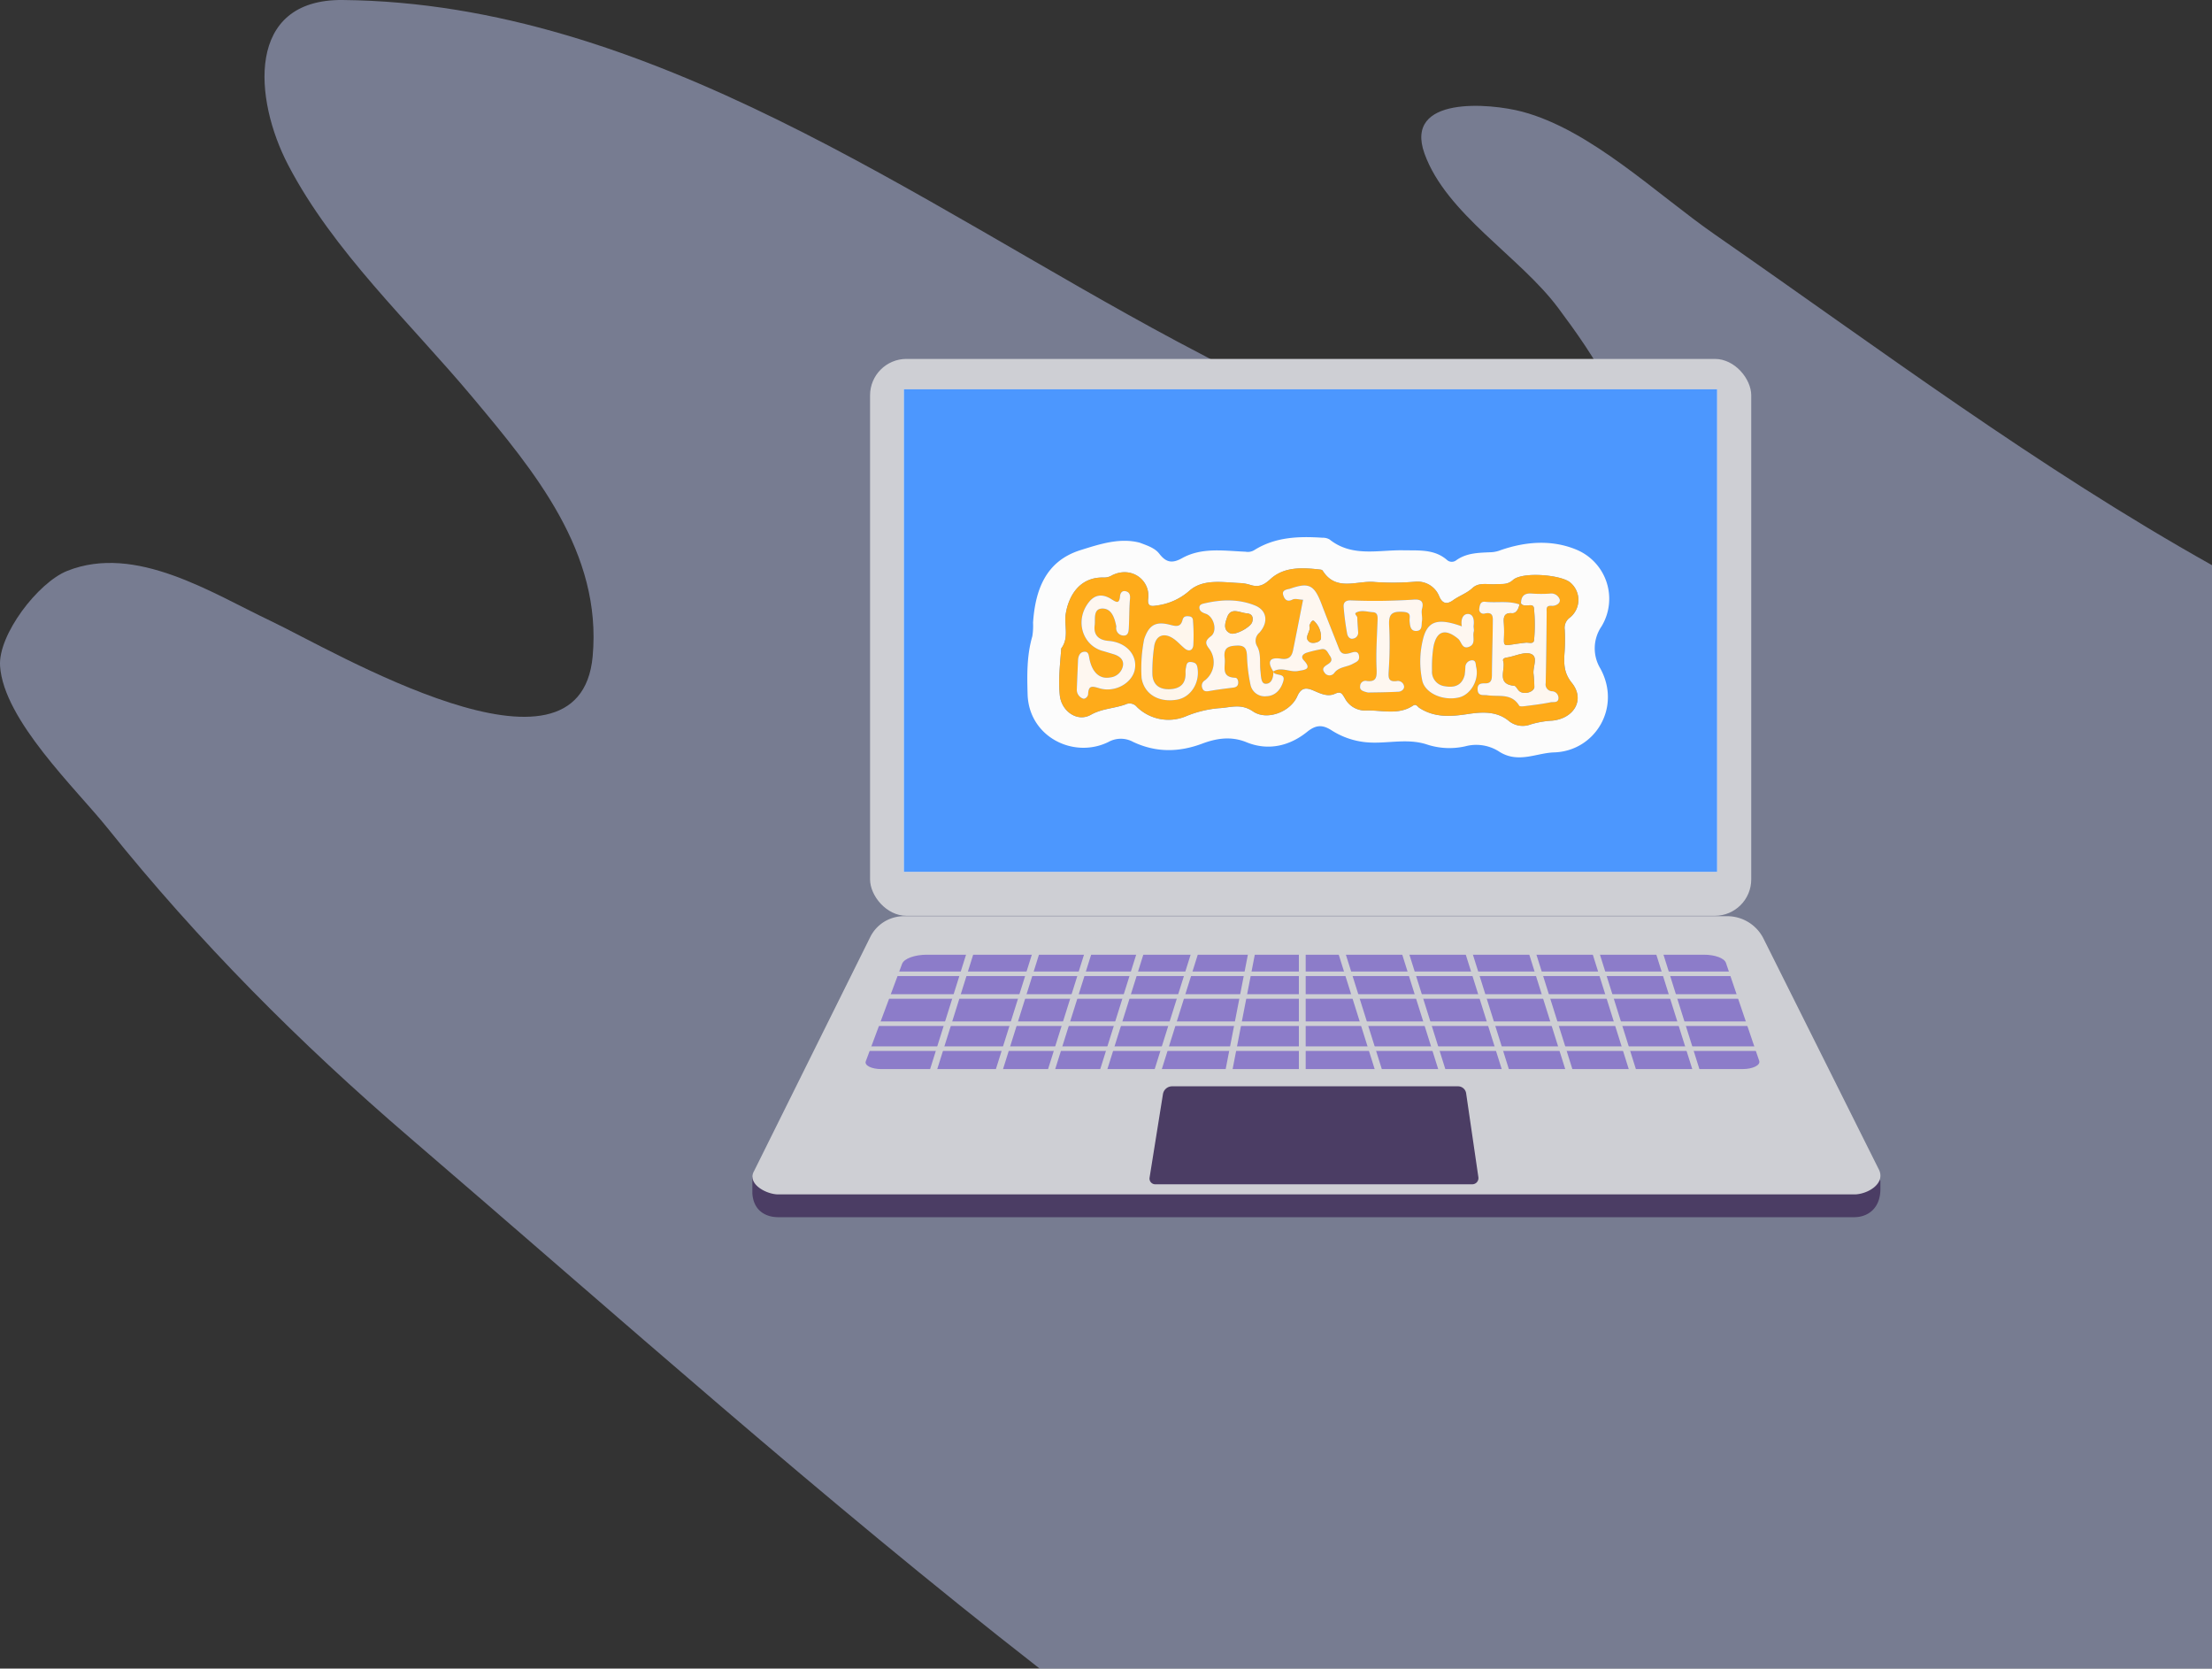 <svg xmlns="http://www.w3.org/2000/svg" width="576.288" height="434.637" viewBox="0 0 576.288 434.637"><rect x="0" y="0" width="576.288" height="434.637" fill="#333333" stroke="none"/><defs><style>.a{fill:#bec9f2;opacity:0.49;}.b{fill:#b35328;}.c{fill:#e9e9e9;}.d{fill:#8e94a0;}.e{fill:#4b3d64;}.f{fill:#cecfd4;}.g{fill:#fff;}.h{fill:#8c7cc9;}.i{fill:#4c97fe;}.j{fill:#fcfcfc;}.k{fill:#feab1a;}.l{fill:#fef7f0;}.m{fill:#fef6ec;}</style></defs><g transform="translate(-715.763 -279.842)"><g transform="translate(715.763 279.842)"><path class="a" d="M1292.051,427.06V714.479H986.618c-56.347-43.9-109.792-91.687-164-138.214-28.888-24.8-55.031-51.054-78.875-80.76-8.162-10.182-27.055-28.1-27.966-42.2-.518-8.09,9.85-21.72,17.525-24.766,17.826-7.085,37.662,5.79,52.991,13.051,16.221,7.686,80.512,46.1,83.878,9.219,2.465-27.086-15.184-48.237-31.343-67.533-16.22-19.38-36.169-37.838-47.977-60.428-8.96-17.132-11.155-43.264,14.2-43.006,80.024.788,149.785,52.835,217.349,88.922,26.081,13.942,50.587,25.667,78.543,35.072,9.447,3.169,37.092,18.727,39.608,1.978,2.434-16.189-9.716-33.538-18.83-45.75-10.026-13.445-29.167-24.465-34.833-40.209-5.438-15.112,17.039-13.144,25.4-10.938,17.888,4.723,35,21.42,50.2,31.985C1205.262,370.609,1246.787,401.714,1292.051,427.06Z" transform="translate(-715.763 -279.842)"/></g><g transform="translate(911.775 373.333)"><path class="b" d="M977.192,490.04h0a.845.845,0,0,1-.5-1.081l.685-1.86,1.579.582-.685,1.86A.844.844,0,0,1,977.192,490.04Z" transform="translate(-941.817 -397.2)"/><path class="b" d="M987.14,493.7h0a.844.844,0,0,1-.5-1.08l.686-1.86c.046-.125,1.573.6,1.573.6l-.679,1.843A.845.845,0,0,1,987.14,493.7Z" transform="translate(-942.963 -397.62)"/><path class="c" d="M977,489.534h0a.845.845,0,0,1-.5-1.081l.749-2.035a.845.845,0,0,1,1.081-.5h0a.844.844,0,0,1,.5,1.08l-.749,2.036A.844.844,0,0,1,977,489.534Z" transform="translate(-941.795 -397.058)"/><path class="c" d="M986.928,493.19h0a.844.844,0,0,1-.5-1.08l.749-2.036a.844.844,0,0,1,1.08-.5h0a.844.844,0,0,1,.5,1.08l-.749,2.036A.845.845,0,0,1,986.928,493.19Z" transform="translate(-942.938 -397.479)"/><rect class="d" width="5.519" height="3.578" transform="translate(33.086 111.904) rotate(20.217)"/><rect class="d" width="5.519" height="3.578" transform="translate(35.446 105.986) rotate(20.217)"/><path class="e" d="M1224.348,628.736H944.018c-3.113,0-6.4-1.57-6.733-6.142v-4.2l30.685-56.7a9.767,9.767,0,0,1,8.747-5.423H1191.24c4,0,12.831,7.884,14.62,11.465l25.314,51.606v1.854C1231.236,626.569,1227.762,628.736,1224.348,628.736Z" transform="translate(-937.285 -405.165)"/><path class="f" d="M1224.376,622.028H944.046c-3.113,0-8.237-2.73-6.312-6.086L968,554.985a9.765,9.765,0,0,1,8.748-5.423h214.523a10.567,10.567,0,0,1,9.452,5.843l29.957,59.948C1232.778,619.173,1227.79,622.028,1224.376,622.028Z" transform="translate(-937.288 -404.393)"/><rect class="f" width="229.569" height="145.063" rx="9.485" transform="translate(30.664)"/><rect class="g" width="211.859" height="125.699" transform="translate(39.478 7.912)"/><path class="e" d="M1138.306,625.157h-82.6a1.49,1.49,0,0,1-1.471-1.725l3.484-21.757a2.419,2.419,0,0,1,2.389-2.037h74.5a2.126,2.126,0,0,1,2.1,1.819l3.193,21.88A1.613,1.613,0,0,1,1138.306,625.157Z" transform="translate(-950.75 -410.159)"/><path class="h" d="M1199.1,590.688H974.668c-2.49,0-4.39-.956-4-2.013l9.463-25.4c.51-1.371,3.262-2.379,6.491-2.379h202.428c2.869,0,5.3.9,5.717,2.124l8.674,25.543C1203.786,589.69,1201.744,590.688,1199.1,590.688Z" transform="translate(-941.124 -405.698)"/><g transform="translate(28.906 149.529)"><rect class="f" width="234.045" height="1.182" transform="translate(0 10.047)"/><rect class="f" width="234.045" height="1.182" transform="translate(0 15.958)"/><rect class="f" width="234.045" height="1.182" transform="translate(0 23.05)"/><rect class="f" width="234.045" height="1.182" transform="translate(0 29.551)"/><rect class="f" width="1.773" height="39.008" transform="translate(28.345 0.631) rotate(17.439)"/><rect class="f" width="1.773" height="39.008" transform="translate(45.484 0.631) rotate(17.439)"/><rect class="f" width="1.773" height="39.008" transform="translate(59.078 0.631) rotate(17.439)"/><rect class="f" width="1.773" height="39.008" transform="translate(72.672 0.631) rotate(17.439)"/><rect class="f" width="1.773" height="39.008" transform="translate(86.856 0.631) rotate(17.439)"/><rect class="f" width="1.773" height="39.008" transform="translate(101.249 0.188) rotate(10.978)"/><rect class="f" width="1.773" height="39.008" transform="translate(113.476)"/><rect class="f" width="1.773" height="39.008" transform="translate(205.191 1.162) rotate(-17.439)"/><rect class="f" width="1.773" height="39.008" transform="translate(188.642 1.162) rotate(-17.439)"/><rect class="f" width="1.773" height="39.008" transform="translate(172.094 1.162) rotate(-17.439)"/><rect class="f" width="1.773" height="39.008" transform="translate(155.545 1.162) rotate(-17.439)"/><rect class="f" width="1.773" height="39.008" transform="translate(138.996 1.162) rotate(-17.439)"/><rect class="f" width="1.773" height="39.008" transform="translate(122.448 1.162) rotate(-17.439)"/></g></g><rect class="i" width="211.859" height="125.699" transform="translate(951.254 381.245)"/><g transform="translate(983.411 419.759)"><path class="j" d="M1047.551,439.424c2.063.772,3.948,1.41,5.06,2.851,1.759,2.283,3.334,2.625,5.937,1.175,5.182-2.887,10.951-1.908,16.533-1.689a3.239,3.239,0,0,0,2.256-.392c5.466-3.447,11.576-3.66,17.773-3.247a3.52,3.52,0,0,1,1.857.44c5.878,4.7,12.761,2.7,19.273,2.834,4,.084,7.994-.358,11.319,2.5a1.872,1.872,0,0,0,2.411.106c2.815-2.014,6.074-1.958,9.272-2.115a7.886,7.886,0,0,0,2.329-.536c6.519-2.255,13.3-2.772,19.695-.134a13.861,13.861,0,0,1,6.564,20.012,10.134,10.134,0,0,0-.332,10.9c5.644,10.209-1.377,21.578-12,21.912-3.589.113-6.972,1.734-10.746,1.167a9.148,9.148,0,0,1-3.686-1.444,11.039,11.039,0,0,0-8.7-1.317,18.737,18.737,0,0,1-9.889-.427c-4.976-1.687-10.026-.3-15.033-.556a20.242,20.242,0,0,1-10.012-3.221c-2.276-1.43-3.974-1.429-6.277.432-4.626,3.737-10.2,5.008-15.8,2.723-4.111-1.678-7.942-.989-11.564.364-6.2,2.316-12.138,2.313-18.024-.474a6.647,6.647,0,0,0-6.4.041c-9.035,4.449-20.726-1.318-21.052-12.421-.149-5.053-.224-10.145,1.227-15.109a17.114,17.114,0,0,0,.192-3.559c.589-8.622,3.353-16.07,12.379-18.895C1037.145,439.769,1042.395,438.046,1047.551,439.424Zm-20.47,27.534c-.285,4.047-.807,8.118-.375,12.225.434,4.132,4.551,7.057,8.073,5.07,2.931-1.653,6.083-1.642,9.022-2.7a2.441,2.441,0,0,1,3,.662,11.769,11.769,0,0,0,12.614,2.479,28.96,28.96,0,0,1,8.74-2.169c2.928-.116,5.687-1.345,8.87.833,3.667,2.509,9.77.114,11.545-3.93,1.156-2.636,2.714-2.163,4.511-1.376,1.725.756,3.5,1.539,5.279.729,1.59-.723,1.86-.078,2.616,1.159a5.961,5.961,0,0,0,5.248,3.2c4.182-.214,8.571,1.333,12.5-1.279.836-.556,1.17.276,1.645.584,3.985,2.584,8.184,2.278,12.679,1.6,3.516-.533,7.393-.809,10.531,1.717a5.723,5.723,0,0,0,5.758,1,23.6,23.6,0,0,1,5.69-.992c5.7-.594,8.567-5.5,5.074-9.838-1.99-2.472-2.071-4.7-1.934-7.374a49.829,49.829,0,0,0,.092-6.438,3.294,3.294,0,0,1,1.421-3.26,5.9,5.9,0,0,0,.131-8.967c-2.2-2.117-12.552-2.991-15.029-.77-1.509,1.353-2.9.98-4.381,1.1-2.1.165-4.463-.589-6.154.978-1.534,1.422-3.467,2.038-5.1,3.216-1.255.9-2.617,1.221-3.568-.952a6.079,6.079,0,0,0-6.159-3.892,69.848,69.848,0,0,1-10.552.1c-4.63-.524-10.165,2.646-13.694-2.992a.878.878,0,0,0-.59-.254c-4.61-.531-9.41-.827-13.01,2.478-1.8,1.65-3.117,2.167-5.229,1.512a10.021,10.021,0,0,0-2.53-.471c-4.575-.18-9.652-1.2-13.285,1.935a15.877,15.877,0,0,1-8.388,3.874c-1.474.234-2.686.438-2.414-1.8.576-4.752-4.333-8.569-9.416-6.04a3.865,3.865,0,0,1-2.048.58c-6.456-.226-9.234,4.819-9.993,9.348C1027.763,460.862,1029.2,464.13,1027.081,466.958Z" transform="translate(-1018.243 -437.968)"/><path class="k" d="M1028.161,468.016c2.123-2.828.682-6.1,1.19-9.122.759-4.529,3.537-9.573,9.993-9.347a3.864,3.864,0,0,0,2.047-.58c5.083-2.529,9.992,1.288,9.416,6.04-.272,2.241.94,2.037,2.414,1.8a15.877,15.877,0,0,0,8.388-3.874c3.633-3.136,8.71-2.115,13.285-1.935a10.019,10.019,0,0,1,2.53.471c2.112.655,3.431.138,5.229-1.512,3.6-3.306,8.4-3.009,13.01-2.478a.878.878,0,0,1,.59.254c3.529,5.637,9.063,2.468,13.694,2.992a69.848,69.848,0,0,0,10.552-.1,6.079,6.079,0,0,1,6.159,3.892c.951,2.173,2.314,1.855,3.568.952,1.638-1.179,3.57-1.794,5.1-3.216,1.691-1.567,4.057-.812,6.154-.978,1.477-.117,2.872.256,4.381-1.1,2.477-2.221,12.826-1.347,15.029.77a5.9,5.9,0,0,1-.131,8.967,3.294,3.294,0,0,0-1.421,3.26,49.828,49.828,0,0,1-.092,6.438c-.136,2.672-.056,4.9,1.934,7.374,3.493,4.34.625,9.244-5.074,9.838a23.6,23.6,0,0,0-5.69.992,5.723,5.723,0,0,1-5.758-1c-3.138-2.526-7.016-2.25-10.531-1.718-4.495.681-8.693.987-12.679-1.6-.475-.308-.809-1.14-1.645-.584-3.932,2.612-8.322,1.064-12.5,1.279a5.961,5.961,0,0,1-5.248-3.2c-.756-1.237-1.026-1.882-2.616-1.159-1.781.81-3.554.027-5.279-.729-1.8-.787-3.355-1.26-4.511,1.376-1.775,4.045-7.878,6.44-11.545,3.931-3.183-2.178-5.942-.949-8.87-.833a28.962,28.962,0,0,0-8.74,2.169,11.769,11.769,0,0,1-12.614-2.479,2.441,2.441,0,0,0-3-.662c-2.938,1.06-6.091,1.049-9.022,2.7-3.523,1.986-7.639-.938-8.073-5.07C1027.354,476.133,1027.876,472.063,1028.161,468.016Zm55.2,6.026c2.136-1.371,4.344.251,6.486-.156,1.51-.287,3.8-.311,1.507-2.762-.965-1.029-.094-1.682.666-1.972a30.738,30.738,0,0,1,3.744-.91c1.453-.354,1.744.747,2.371,1.659.813,1.181.324,1.71-.624,2.31-.736.466-1.579,1.018-.785,2.05a1.524,1.524,0,0,0,2.531.181c1.21-1.653,3.217-1.539,4.766-2.367,1.085-.58,1.9-.829,1.718-2.094-.238-1.615-1.668-.936-2.338-.755-1.364.368-2.294.359-2.86-1.092-1.5-3.849-3.055-7.678-4.519-11.541-1.927-5.088-3.265-5.859-8.195-4.151-.6.207-2.288.23-1.837,1.675.309.99.912,1.94,2.425,1.165.667-.342,1.689.008,2.749.052-.872,4.419-1.718,8.806-2.612,13.184-.342,1.678-1.186,2.494-3.147,2.178-3.054-.494-3.63.831-1.983,3.32.047,1.589-.473,3.321-2.095,3.2-1.175-.085-1.122-2.061-1.272-3.3-.256-2.113.217-4.337-.787-6.327a2.776,2.776,0,0,1,.527-3.688c2.466-2.784,1.893-5.835-1.135-7.061-4.207-1.7-8.591-1.6-12.966-.608-.713.161-1.661.287-1.533,1.309.1.827.875,1.18,1.63,1.432,2.14.712,3.167,4.526,1.348,5.877-1.648,1.225-1.418,1.994-.362,3.338a5.956,5.956,0,0,1-1.172,8.137,1.6,1.6,0,0,0-.726,1.938c.278.895.874,1.016,1.771.855,2.111-.38,4.245-.638,6.375-.906.77-.1,1.2-.464,1.237-1.229.025-.576-.223-1.3-.73-1.32-3.921-.151-2.516-2.918-2.8-5.108-.361-2.788,1.009-3.186,3.193-3.283,2.509-.111,2.59,1.357,2.654,3.288a42.2,42.2,0,0,0,.9,6.981,3.771,3.771,0,0,0,4.114,2.924c2.359-.062,3.832-1.8,4.431-3.973C1086.637,474.263,1083.832,475.334,1083.36,474.042Zm64.168-17.474c-2.913-1.048-5.964-.349-8.934-.7-1.244-.148-1.405.914-1.512,1.714a1.105,1.105,0,0,0,1.378,1.345c2.4-.559,2.14,1.15,2.13,2.48-.035,4.5-.2,8.989-.227,13.484-.009,1.249-.19,2.232-1.655,2.22-1.215-.01-2.167.061-2.07,1.668.106,1.759,1.542,1.277,2.457,1.424,2.935.471,6.342-.652,8.372,2.724.158.261,1.038.179,1.564.111,2.22-.288,4.449-.546,6.637-1,.7-.145,1.97.262,2.025-1.057a1.75,1.75,0,0,0-1.564-1.8,1.783,1.783,0,0,1-1.76-2.128c.131-6.125.2-12.251.254-18.376.008-1.01-.284-1.881,1.371-1.759.824.06,2.265-.534,2.035-1.633a2.312,2.312,0,0,0-2.559-1.548,34.194,34.194,0,0,1-4.8-.014c-1.947-.139-2.73.775-2.718,2.6C1147.813,456.4,1147.671,456.486,1147.528,456.568Zm-108.286,12.176c1.129.342,1.853.557,2.574.783,1.458.457,2.67,1.333,2.431,2.955a3.752,3.752,0,0,1-3.269,3.088c-2.687.525-4.676-1.136-5.449-4.671-.219-1-.162-2.155-1.472-2-1.056.123-1.482,1.143-1.525,2.218-.1,2.571-.234,5.139-.316,7.71a2.435,2.435,0,0,0,1.6,2.252c.476.215,1.309-.434,1.342-1.153.11-2.334,1.017-2.106,2.943-1.529,4.043,1.211,8.473-1.32,9.2-4.8.779-3.717-2.063-7.151-6.785-7.534-2.886-.234-3.955-1.763-3.648-4.1.2-1.528-.488-4.369,2.078-4.333,2.358.034,3.108,2.445,3.544,4.57.042.206-.05.438-.022.65a1.951,1.951,0,0,0,1.975,1.818c1.14.032,1.268-1.059,1.314-1.879.144-2.568.071-5.152.313-7.708.1-1.11-.219-1.747-1.135-1.961-.891-.209-1.385.424-1.465,1.309-.182,2.013-.9,1.629-2.255.76-1.952-1.248-4.041-1.435-5.758.66C1031.516,460.65,1033.7,467.437,1039.243,468.744Zm68.845,10.753c2.2-.045,5.08-.051,7.955-.2.738-.039,1.578-.685,1.417-1.472a1.649,1.649,0,0,0-1.648-1.333c-2.62.433-2.445-.953-2.33-2.878a102.291,102.291,0,0,0,.1-11.543c-.153-2.862.565-3.785,3.63-3.579,2.349.157,1.587,1.285,1.709,2.485.114,1.128.191,2.643,1.892,2.483,1.493-.141,1.156-1.628,1.317-2.574.177-1.036-.248-2.2.024-3.189.617-2.246-.744-2.5-2.268-2.382a154.6,154.6,0,0,1-16.338.2c-1.434-.043-1.884.684-1.82,1.641a70.027,70.027,0,0,0,.911,6.987c.124.734.662,1.536,1.536,1.327a1.559,1.559,0,0,0,1.337-1.613c-.083-1.28-.2-2.561-.223-3.842-.007-.5-.952-.989-.273-1.348,1.372-.727,2.9-.173,4.343-.084,1.3.079,1.246,1.167,1.209,2.217-.15,4.183-.437,8.378-.251,12.55.1,2.15-.077,3.441-2.522,3.161a1.4,1.4,0,0,0-1.771,1.368C1105.893,478.823,1106.6,479.167,1108.088,479.5Zm-58.312-13.941a39.043,39.043,0,0,0-.681,10.2c.707,4.142,4.412,6.4,9.2,5.607,3.571-.591,5.951-4.3,5.383-8.152-.155-1.045-.46-1.468-1.51-1.637-1.38-.222-1.355.729-1.532,1.545a5.145,5.145,0,0,0-.09,1.272c.105,2.842-1.44,4.129-4.1,4.242-2.809.119-4.51-1.25-4.553-4.1a45.121,45.121,0,0,1,.467-7.01c.411-2.9,2.545-3.752,5.021-2.071,1.059.718,1.917,1.725,2.913,2.543,1.217,1,2.162.46,2.277-.862a45.773,45.773,0,0,0-.074-6.091c-.027-.584-.046-1.265-1-1.388-.895-.115-1.5.018-1.731.927-.495,1.949-1.7,1.679-3.232,1.283C1052.753,460.891,1051.034,461.9,1049.776,465.557Zm82.752-3.29c-6.41-2.311-9.046-1.363-10.178,3.6a24.032,24.032,0,0,0-.128,10.522c.736,3.337,5.5,5.365,9.594,4.378,3.054-.736,5.256-4.6,4.444-7.928-.157-.642.006-1.727-1.044-1.739a1.816,1.816,0,0,0-1.766,1.643,20.433,20.433,0,0,1-.183,2.209c-.749,2.8-2.759,3.331-5.175,2.908a3.8,3.8,0,0,1-3.339-4.084,34.131,34.131,0,0,1,.357-6.059c.783-4.309,3.11-5.012,6.457-2.219.893.745.995,2.767,2.783,2.11,1.949-.715.892-2.628,1.28-3.971.141-.487-.095-1.069-.029-1.592.17-1.361-.02-2.947-1.44-3.008C1132.828,458.984,1132.189,460.446,1132.527,462.267Z" transform="translate(-1019.323 -439.026)"/><path class="l" d="M1162.141,457.173c-.011-1.826.772-2.74,2.718-2.6a34.194,34.194,0,0,0,4.8.014,2.312,2.312,0,0,1,2.559,1.548c.23,1.1-1.211,1.694-2.035,1.633-1.656-.122-1.364.749-1.371,1.759-.05,6.126-.123,12.252-.254,18.376a1.783,1.783,0,0,0,1.76,2.128,1.75,1.75,0,0,1,1.564,1.8c-.056,1.318-1.326.911-2.025,1.057-2.188.453-4.417.711-6.637,1-.526.067-1.406.15-1.564-.111-2.031-3.377-5.437-2.254-8.372-2.724-.915-.147-2.351.335-2.457-1.424-.1-1.607.855-1.678,2.07-1.668,1.465.012,1.647-.971,1.655-2.22.03-4.5.192-8.989.227-13.484.01-1.33.271-3.039-2.13-2.48a1.105,1.105,0,0,1-1.378-1.345c.107-.8.268-1.862,1.512-1.714,2.97.355,6.021-.344,8.934.7-.207,1.169-.856,2.378-1.979,2.276-2.216-.2-2.164,1.373-2.086,2.523.494,7.22-1.815,5.944,5.783,5.15.631-.066,2.024.476,2.1-.692a42.959,42.959,0,0,0-.037-8.325C1165.284,456.8,1163.008,458.407,1162.141,457.173Zm3.462,21.872a33.638,33.638,0,0,0-.2-3.478c-.281-1.813,1.3-4.441-.64-5.254-1.579-.661-3.922.462-5.915.854-.581.114-1.623.167-1.361,1.01.69,2.227-1.9,5.967,2.875,6.425.47.045.82.945,1.3,1.364C1162.78,480.947,1165.258,480.384,1165.6,479.044Z" transform="translate(-1033.51 -439.879)"/><path class="l" d="M1088.11,475.132c.477,1.29,3.282.219,2.668,2.45-.6,2.174-2.072,3.911-4.431,3.973a3.771,3.771,0,0,1-4.114-2.924,42.2,42.2,0,0,1-.9-6.981c-.064-1.931-.145-3.4-2.654-3.288-2.184.1-3.553.495-3.193,3.283.285,2.19-1.12,4.957,2.8,5.108.507.019.755.744.73,1.32-.034.765-.467,1.132-1.237,1.229-2.13.268-4.264.526-6.375.906-.9.161-1.494.04-1.771-.855a1.6,1.6,0,0,1,.726-1.938,5.957,5.957,0,0,0,1.172-8.137c-1.057-1.343-1.287-2.113.362-3.338,1.819-1.351.793-5.165-1.348-5.877-.755-.251-1.526-.6-1.63-1.432-.128-1.022.819-1.148,1.532-1.309,4.375-.988,8.758-1.1,12.966.608,3.029,1.226,3.6,4.277,1.135,7.061a2.776,2.776,0,0,0-.527,3.688c1,1.99.532,4.214.788,6.327.15,1.24.1,3.216,1.272,3.3,1.622.118,2.141-1.614,2.094-3.2Zm-5.472-12.837c.432-1.225,0-2.225-1.276-2.31-1.824-.121-4.274-1.775-5.245,1.04-.406,1.177-1.228,3.265.841,4.153C1078.277,465.742,1082.154,463.622,1082.638,462.3Z" transform="translate(-1024.077 -440.115)"/><path class="l" d="M1039.84,469.514c-5.541-1.307-7.726-8.094-3.784-12.9,1.716-2.1,3.806-1.908,5.758-.66,1.36.869,2.073,1.253,2.256-.76.08-.885.574-1.517,1.465-1.309.917.214,1.24.851,1.135,1.961-.243,2.555-.169,5.14-.313,7.708-.046.82-.173,1.911-1.314,1.879a1.951,1.951,0,0,1-1.975-1.817c-.027-.212.065-.444.022-.65-.436-2.125-1.186-4.537-3.544-4.57-2.566-.036-1.878,2.8-2.078,4.333-.307,2.342.762,3.87,3.648,4.1,4.721.383,7.564,3.817,6.785,7.534-.729,3.48-5.159,6.012-9.2,4.8-1.925-.577-2.833-.805-2.943,1.529-.034.719-.866,1.368-1.342,1.153a2.435,2.435,0,0,1-1.6-2.252c.082-2.57.213-5.139.316-7.71.043-1.075.469-2.1,1.526-2.218,1.31-.152,1.252,1,1.471,2,.773,3.535,2.762,5.2,5.449,4.671a3.752,3.752,0,0,0,3.269-3.088c.239-1.622-.972-2.5-2.431-2.955C1041.693,470.071,1040.969,469.857,1039.84,469.514Z" transform="translate(-1019.921 -439.796)"/><path class="l" d="M1090.568,474.6c-1.647-2.489-1.072-3.814,1.983-3.32,1.962.317,2.8-.5,3.147-2.178.895-4.378,1.74-8.765,2.612-13.184-1.06-.044-2.082-.395-2.749-.052-1.513.775-2.116-.175-2.425-1.165-.451-1.445,1.238-1.468,1.837-1.675,4.93-1.708,6.267-.937,8.195,4.151,1.464,3.863,3.019,7.692,4.519,11.541.565,1.451,1.5,1.46,2.86,1.092.67-.181,2.1-.86,2.338.755.187,1.265-.633,1.514-1.718,2.094-1.548.828-3.555.714-4.766,2.367a1.524,1.524,0,0,1-2.531-.181c-.795-1.033.049-1.584.785-2.05.948-.6,1.437-1.129.624-2.31-.627-.912-.919-2.013-2.371-1.659a30.754,30.754,0,0,0-3.744.91c-.759.29-1.631.943-.665,1.972,2.3,2.452,0,2.476-1.507,2.762-2.142.407-4.35-1.215-6.488.157Zm9.364-11.929c.637,1.38-1.632,3.031.045,4.24.807.582,2.887.078,3-.912a5.707,5.707,0,0,0-1.761-4.5C1100.67,460.977,1100.241,461.977,1099.932,462.669Z" transform="translate(-1026.468 -439.608)"/><path class="l" d="M1117.732,480.557c-1.493-.331-2.195-.674-2.062-1.625a1.4,1.4,0,0,1,1.771-1.368c2.445.28,2.617-1.01,2.522-3.161-.186-4.172.1-8.367.251-12.55.037-1.049.087-2.138-1.209-2.217-1.443-.089-2.97-.642-4.343.084-.679.359.266.846.274,1.348.018,1.281.14,2.562.223,3.842a1.559,1.559,0,0,1-1.337,1.613c-.874.209-1.412-.594-1.536-1.327a70.026,70.026,0,0,1-.911-6.987c-.064-.957.386-1.685,1.82-1.641a154.608,154.608,0,0,0,16.338-.2c1.524-.114,2.885.136,2.268,2.382-.272.989.153,2.153-.024,3.189-.161.946.175,2.433-1.317,2.574-1.7.16-1.778-1.355-1.892-2.483-.122-1.2.641-2.328-1.709-2.486-3.065-.205-3.784.717-3.631,3.579a102.263,102.263,0,0,1-.1,11.543c-.115,1.925-.29,3.311,2.33,2.878a1.649,1.649,0,0,1,1.648,1.333c.16.787-.679,1.433-1.417,1.471C1122.812,480.505,1119.929,480.512,1117.732,480.557Z" transform="translate(-1028.967 -440.085)"/><path class="m" d="M1052.556,467.18c1.258-3.656,2.978-4.666,6.757-3.688,1.528.4,2.738.666,3.232-1.283.232-.91.836-1.042,1.731-.927.958.123.977.8,1,1.388a45.732,45.732,0,0,1,.074,6.091c-.115,1.322-1.06,1.864-2.277.862-1-.819-1.854-1.825-2.913-2.543-2.476-1.68-4.609-.826-5.021,2.071a45.106,45.106,0,0,0-.467,7.01c.043,2.85,1.744,4.22,4.553,4.1,2.657-.113,4.2-1.4,4.1-4.242a5.156,5.156,0,0,1,.09-1.272c.177-.816.151-1.767,1.532-1.545,1.05.169,1.356.592,1.51,1.637.567,3.853-1.812,7.561-5.383,8.152-4.79.792-8.494-1.465-9.2-5.607A39.043,39.043,0,0,1,1052.556,467.18Z" transform="translate(-1022.104 -440.649)"/><path class="l" d="M1144.771,463.814c-.338-1.821.3-3.283,1.63-3.225,1.419.061,1.609,1.647,1.44,3.008-.065.523.17,1.105.029,1.592-.388,1.343.67,3.256-1.28,3.971-1.788.657-1.89-1.365-2.783-2.11-3.346-2.793-5.674-2.09-6.457,2.219a34.131,34.131,0,0,0-.357,6.059,3.8,3.8,0,0,0,3.339,4.084c2.417.423,4.427-.1,5.175-2.908a20.432,20.432,0,0,0,.183-2.209,1.816,1.816,0,0,1,1.766-1.643c1.05.011.887,1.1,1.044,1.739.812,3.33-1.39,7.192-4.444,7.928-4.089.987-8.857-1.041-9.594-4.378a24.032,24.032,0,0,1,.128-10.522C1135.725,462.451,1138.361,461.5,1144.771,463.814Z" transform="translate(-1031.567 -440.573)"/><path class="k" d="M1163.027,457.513c.867,1.234,3.143-.374,3.352,1.18a42.959,42.959,0,0,1,.037,8.325c-.072,1.168-1.465.626-2.1.692-7.6.795-5.29,2.07-5.783-5.15-.079-1.149-.13-2.724,2.086-2.523,1.123.1,1.771-1.107,1.979-2.276C1162.744,457.679,1162.885,457.6,1163.027,457.513Z" transform="translate(-1034.396 -440.219)"/><path class="k" d="M1166.458,481.068c-.345,1.34-2.823,1.9-3.944.92-.48-.419-.83-1.319-1.3-1.364-4.774-.457-2.185-4.2-2.875-6.425-.262-.842.78-.9,1.361-1.01,1.993-.392,4.336-1.515,5.915-.854,1.942.813.358,3.441.64,5.254A33.672,33.672,0,0,1,1166.458,481.068Z" transform="translate(-1034.365 -441.902)"/><path class="k" d="M1083.51,462.657c-.484,1.327-4.361,3.447-5.68,2.882-2.07-.888-1.248-2.976-.841-4.153.972-2.815,3.421-1.161,5.245-1.04C1083.508,460.432,1083.943,461.433,1083.51,462.657Z" transform="translate(-1024.95 -440.477)"/><path class="k" d="M1101.192,463.86c.309-.692.738-1.692,1.28-1.171a5.708,5.708,0,0,1,1.761,4.5c-.108.99-2.188,1.495-3,.912C1099.56,466.89,1101.829,465.24,1101.192,463.86Z" transform="translate(-1027.728 -440.798)"/></g></g></svg>